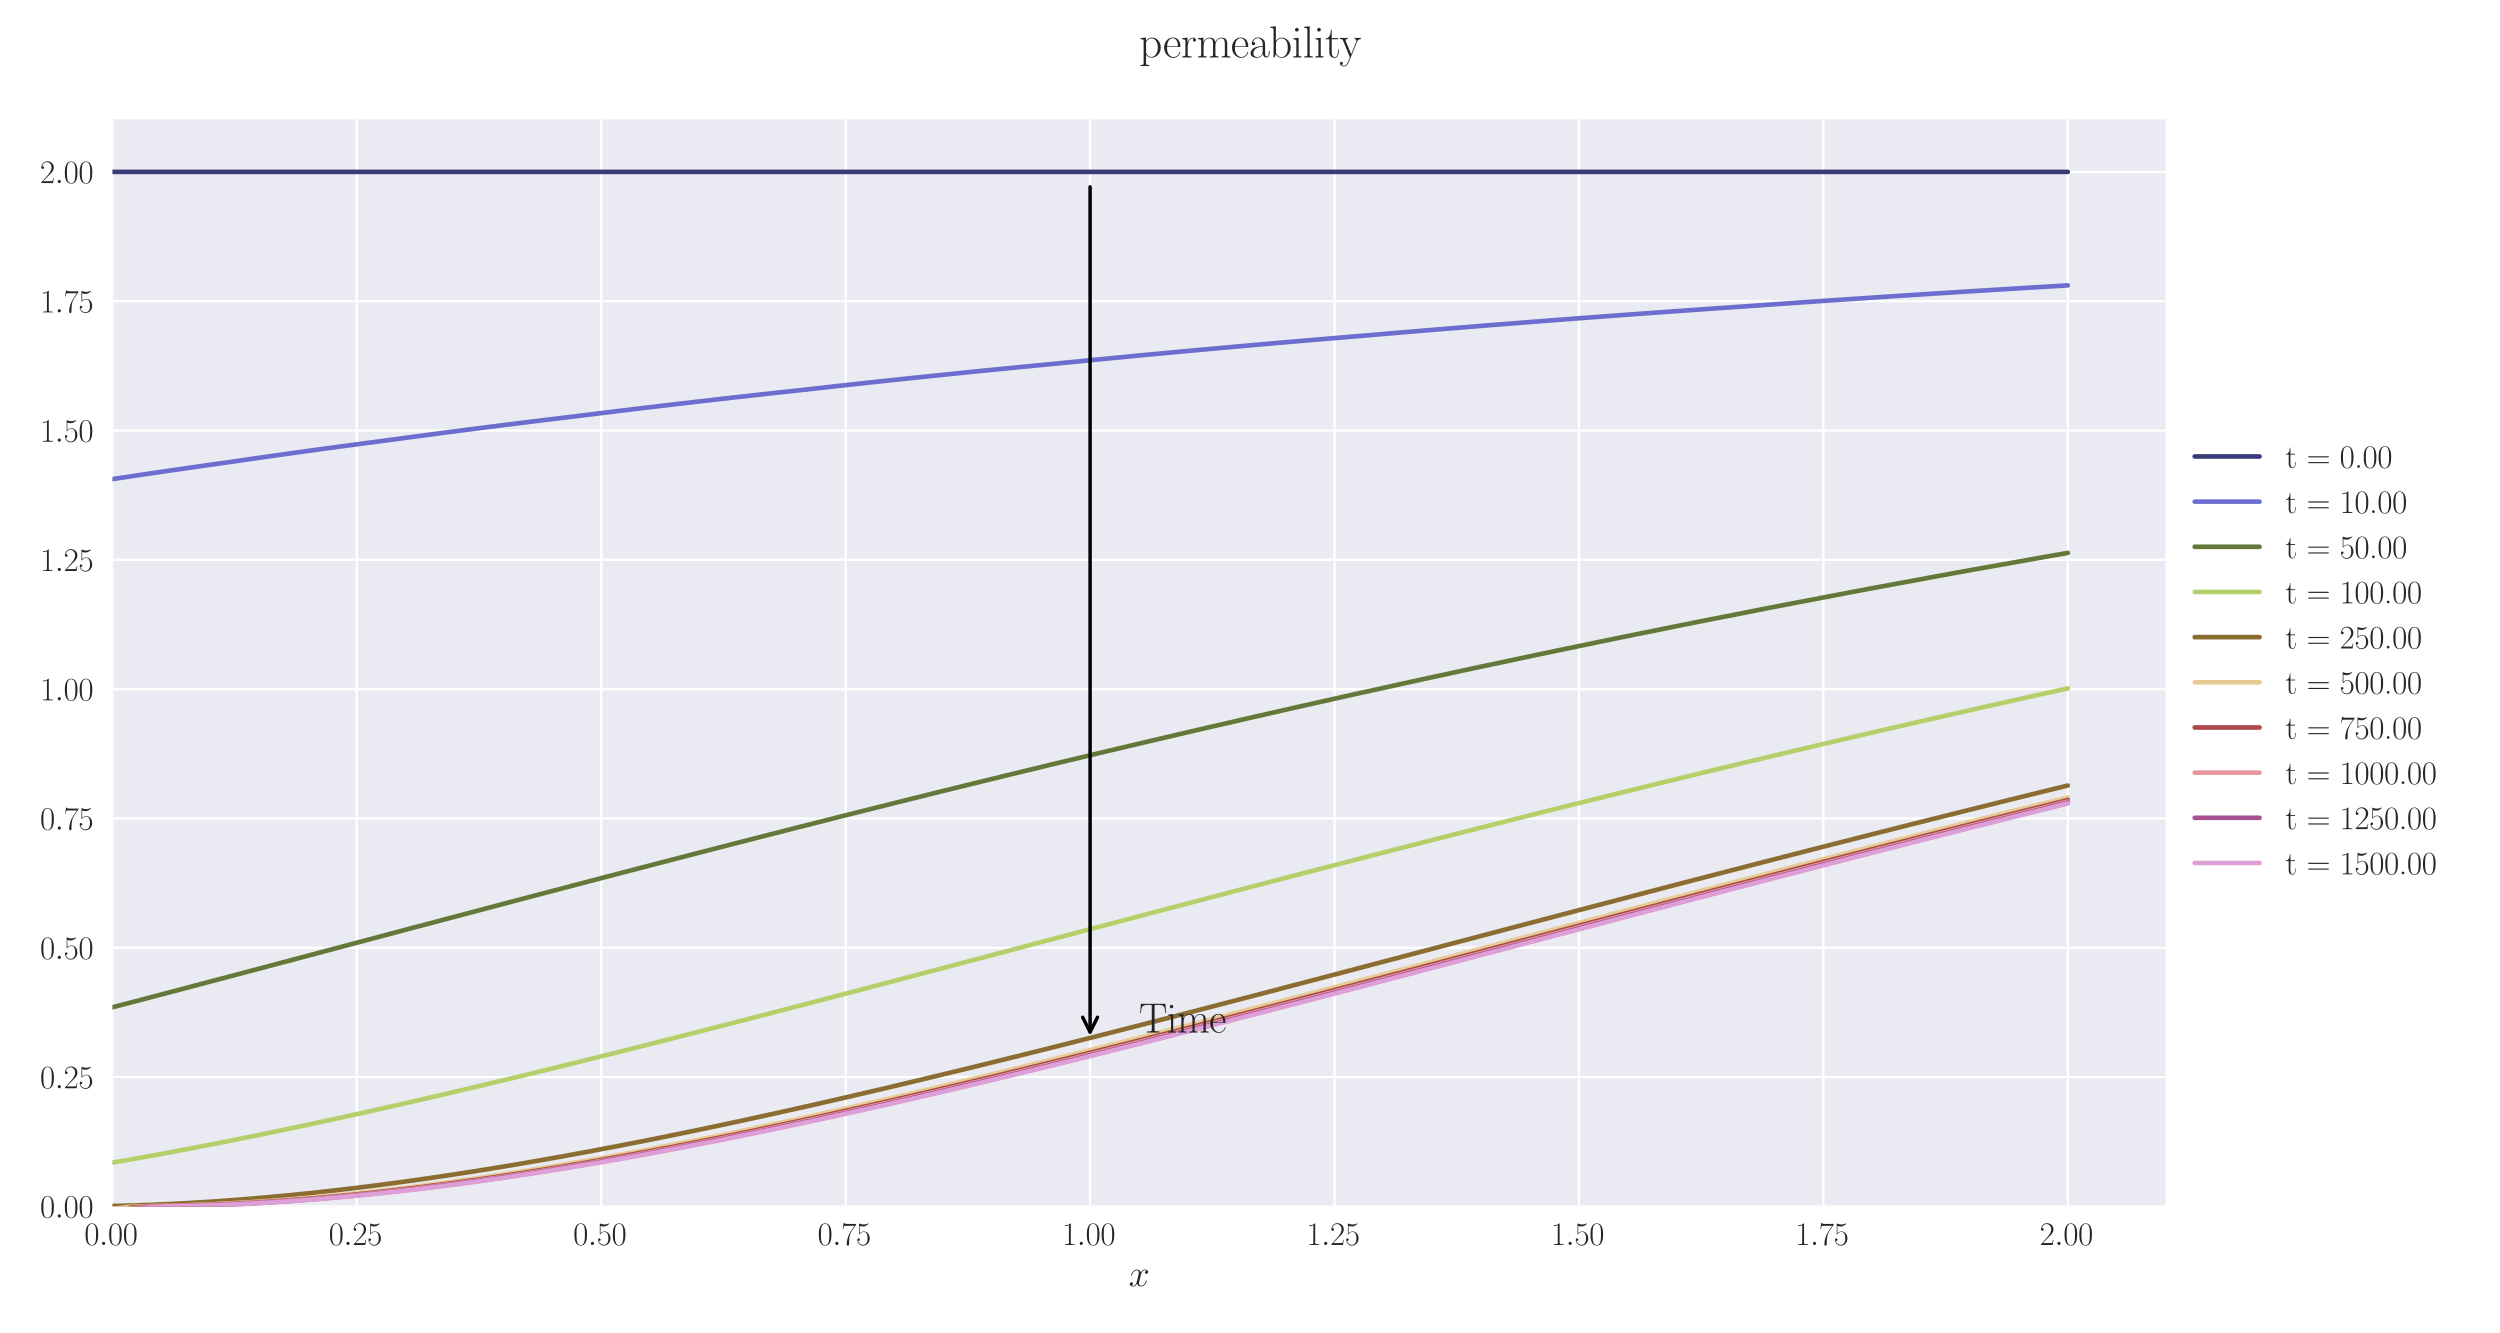 <?xml version="1.0" encoding="utf-8" standalone="no"?>
<!DOCTYPE svg PUBLIC "-//W3C//DTD SVG 1.1//EN"
  "http://www.w3.org/Graphics/SVG/1.1/DTD/svg11.dtd">
<svg xmlns:xlink="http://www.w3.org/1999/xlink" width="1080pt" height="576pt" viewBox="0 0 1080 576" xmlns="http://www.w3.org/2000/svg" version="1.1">
 <defs>
  <style type="text/css">*{stroke-linejoin: round; stroke-linecap: butt}</style>
 </defs>
 <g id="figure_1">
  <g id="patch_1">
   <path d="M 0 576 
L 1080 576 
L 1080 0 
L 0 0 
z
" style="fill: #ffffff"/>
  </g>
  <g id="axes_1">
   <g id="patch_2">
    <path d="M 48.559 521.153 
L 935.518 521.153 
L 935.518 51.564 
L 48.559 51.564 
z
" style="fill: #eaeaf2"/>
   </g>
   <g id="matplotlib.axis_1">
    <g id="xtick_1">
     <g id="line2d_1">
      <path d="M 48.559 521.153 
L 48.559 51.564 
" clip-path="url(#p46cd6cf43c)" style="fill: none; stroke: #ffffff; stroke-linecap: round"/>
     </g>
     <g id="line2d_2"/>
     <g id="text_1">
      <!-- $\mathdefault{0.00}$ -->
      <g style="fill: #262626" transform="translate(36.42 537.839) scale(0.14 -0.14)">
       <defs>
        <path id="CMR17-30" d="M 2688 2025 
C 2688 2416 2682 3080 2413 3591 
C 2176 4039 1798 4198 1466 4198 
C 1158 4198 768 4058 525 3597 
C 269 3118 243 2524 243 2025 
C 243 1661 250 1106 448 619 
C 723 -39 1216 -128 1466 -128 
C 1760 -128 2208 -7 2470 600 
C 2662 1042 2688 1559 2688 2025 
z
M 1466 -26 
C 1056 -26 813 325 723 812 
C 653 1188 653 1738 653 2096 
C 653 2588 653 2997 736 3387 
C 858 3929 1216 4096 1466 4096 
C 1728 4096 2067 3923 2189 3400 
C 2272 3036 2278 2607 2278 2096 
C 2278 1680 2278 1169 2202 792 
C 2067 95 1690 -26 1466 -26 
z
" transform="scale(0.016)"/>
        <path id="CMMI12-3a" d="M 1178 307 
C 1178 492 1024 619 870 619 
C 685 619 557 466 557 313 
C 557 128 710 0 864 0 
C 1050 0 1178 153 1178 307 
z
" transform="scale(0.016)"/>
       </defs>
       <use xlink:href="#CMR17-30" transform="scale(0.996)"/>
       <use xlink:href="#CMMI12-3a" transform="translate(45.69 0) scale(0.996)"/>
       <use xlink:href="#CMR17-30" transform="translate(72.788 0) scale(0.996)"/>
       <use xlink:href="#CMR17-30" transform="translate(118.478 0) scale(0.996)"/>
      </g>
     </g>
    </g>
    <g id="xtick_2">
     <g id="line2d_3">
      <path d="M 154.149 521.153 
L 154.149 51.564 
" clip-path="url(#p46cd6cf43c)" style="fill: none; stroke: #ffffff; stroke-linecap: round"/>
     </g>
     <g id="line2d_4"/>
     <g id="text_2">
      <!-- $\mathdefault{0.25}$ -->
      <g style="fill: #262626" transform="translate(142.01 537.839) scale(0.14 -0.14)">
       <defs>
        <path id="CMR17-32" d="M 2669 989 
L 2554 989 
C 2490 536 2438 459 2413 420 
C 2381 369 1920 369 1830 369 
L 602 369 
C 832 619 1280 1072 1824 1597 
C 2214 1967 2669 2402 2669 3035 
C 2669 3790 2067 4224 1395 4224 
C 691 4224 262 3604 262 3030 
C 262 2780 448 2748 525 2748 
C 589 2748 781 2787 781 3010 
C 781 3207 614 3264 525 3264 
C 486 3264 448 3258 422 3245 
C 544 3790 915 4058 1306 4058 
C 1862 4058 2227 3617 2227 3035 
C 2227 2479 1901 2000 1536 1584 
L 262 146 
L 262 0 
L 2515 0 
L 2669 989 
z
" transform="scale(0.016)"/>
        <path id="CMR17-35" d="M 730 3692 
C 794 3666 1056 3584 1325 3584 
C 1920 3584 2246 3911 2432 4100 
C 2432 4157 2432 4192 2394 4192 
C 2387 4192 2374 4192 2323 4163 
C 2099 4058 1837 3973 1517 3973 
C 1325 3973 1037 3999 723 4139 
C 653 4171 640 4171 634 4171 
C 602 4171 595 4164 595 4037 
L 595 2203 
C 595 2089 595 2057 659 2057 
C 691 2057 704 2070 736 2114 
C 941 2401 1222 2522 1542 2522 
C 1766 2522 2246 2382 2246 1289 
C 2246 1085 2246 715 2054 421 
C 1894 159 1645 25 1370 25 
C 947 25 518 320 403 814 
C 429 807 480 795 506 795 
C 589 795 749 840 749 1038 
C 749 1210 627 1280 506 1280 
C 358 1280 262 1190 262 1011 
C 262 454 704 -128 1382 -128 
C 2042 -128 2669 440 2669 1264 
C 2669 2030 2170 2624 1549 2624 
C 1222 2624 947 2503 730 2274 
L 730 3692 
z
" transform="scale(0.016)"/>
       </defs>
       <use xlink:href="#CMR17-30" transform="scale(0.996)"/>
       <use xlink:href="#CMMI12-3a" transform="translate(45.69 0) scale(0.996)"/>
       <use xlink:href="#CMR17-32" transform="translate(72.788 0) scale(0.996)"/>
       <use xlink:href="#CMR17-35" transform="translate(118.478 0) scale(0.996)"/>
      </g>
     </g>
    </g>
    <g id="xtick_3">
     <g id="line2d_5">
      <path d="M 259.74 521.153 
L 259.74 51.564 
" clip-path="url(#p46cd6cf43c)" style="fill: none; stroke: #ffffff; stroke-linecap: round"/>
     </g>
     <g id="line2d_6"/>
     <g id="text_3">
      <!-- $\mathdefault{0.50}$ -->
      <g style="fill: #262626" transform="translate(247.6 537.839) scale(0.14 -0.14)">
       <use xlink:href="#CMR17-30" transform="scale(0.996)"/>
       <use xlink:href="#CMMI12-3a" transform="translate(45.69 0) scale(0.996)"/>
       <use xlink:href="#CMR17-35" transform="translate(72.788 0) scale(0.996)"/>
       <use xlink:href="#CMR17-30" transform="translate(118.478 0) scale(0.996)"/>
      </g>
     </g>
    </g>
    <g id="xtick_4">
     <g id="line2d_7">
      <path d="M 365.33 521.153 
L 365.33 51.564 
" clip-path="url(#p46cd6cf43c)" style="fill: none; stroke: #ffffff; stroke-linecap: round"/>
     </g>
     <g id="line2d_8"/>
     <g id="text_4">
      <!-- $\mathdefault{0.75}$ -->
      <g style="fill: #262626" transform="translate(353.19 537.839) scale(0.14 -0.14)">
       <defs>
        <path id="CMR17-37" d="M 2886 3941 
L 2886 4081 
L 1382 4081 
C 634 4081 621 4165 595 4288 
L 480 4288 
L 294 3094 
L 410 3094 
C 429 3215 474 3540 550 3661 
C 589 3712 1062 3712 1171 3712 
L 2579 3712 
L 1869 2661 
C 1395 1954 1069 999 1069 165 
C 1069 89 1069 -128 1299 -128 
C 1530 -128 1530 89 1530 171 
L 1530 465 
C 1530 1508 1709 2196 2003 2636 
L 2886 3941 
z
" transform="scale(0.016)"/>
       </defs>
       <use xlink:href="#CMR17-30" transform="scale(0.996)"/>
       <use xlink:href="#CMMI12-3a" transform="translate(45.69 0) scale(0.996)"/>
       <use xlink:href="#CMR17-37" transform="translate(72.788 0) scale(0.996)"/>
       <use xlink:href="#CMR17-35" transform="translate(118.478 0) scale(0.996)"/>
      </g>
     </g>
    </g>
    <g id="xtick_5">
     <g id="line2d_9">
      <path d="M 470.92 521.153 
L 470.92 51.564 
" clip-path="url(#p46cd6cf43c)" style="fill: none; stroke: #ffffff; stroke-linecap: round"/>
     </g>
     <g id="line2d_10"/>
     <g id="text_5">
      <!-- $\mathdefault{1.00}$ -->
      <g style="fill: #262626" transform="translate(458.781 537.839) scale(0.14 -0.14)">
       <defs>
        <path id="CMR17-31" d="M 1702 4058 
C 1702 4192 1696 4192 1606 4192 
C 1357 3916 979 3827 621 3827 
C 602 3827 570 3827 563 3808 
C 557 3795 557 3782 557 3648 
C 755 3648 1088 3686 1344 3839 
L 1344 461 
C 1344 236 1331 160 781 160 
L 589 160 
L 589 0 
C 896 0 1216 0 1523 0 
C 1830 0 2150 0 2458 0 
L 2458 160 
L 2266 160 
C 1715 160 1702 230 1702 458 
L 1702 4058 
z
" transform="scale(0.016)"/>
       </defs>
       <use xlink:href="#CMR17-31" transform="scale(0.996)"/>
       <use xlink:href="#CMMI12-3a" transform="translate(45.69 0) scale(0.996)"/>
       <use xlink:href="#CMR17-30" transform="translate(72.788 0) scale(0.996)"/>
       <use xlink:href="#CMR17-30" transform="translate(118.478 0) scale(0.996)"/>
      </g>
     </g>
    </g>
    <g id="xtick_6">
     <g id="line2d_11">
      <path d="M 576.511 521.153 
L 576.511 51.564 
" clip-path="url(#p46cd6cf43c)" style="fill: none; stroke: #ffffff; stroke-linecap: round"/>
     </g>
     <g id="line2d_12"/>
     <g id="text_6">
      <!-- $\mathdefault{1.25}$ -->
      <g style="fill: #262626" transform="translate(564.371 537.839) scale(0.14 -0.14)">
       <use xlink:href="#CMR17-31" transform="scale(0.996)"/>
       <use xlink:href="#CMMI12-3a" transform="translate(45.69 0) scale(0.996)"/>
       <use xlink:href="#CMR17-32" transform="translate(72.788 0) scale(0.996)"/>
       <use xlink:href="#CMR17-35" transform="translate(118.478 0) scale(0.996)"/>
      </g>
     </g>
    </g>
    <g id="xtick_7">
     <g id="line2d_13">
      <path d="M 682.101 521.153 
L 682.101 51.564 
" clip-path="url(#p46cd6cf43c)" style="fill: none; stroke: #ffffff; stroke-linecap: round"/>
     </g>
     <g id="line2d_14"/>
     <g id="text_7">
      <!-- $\mathdefault{1.50}$ -->
      <g style="fill: #262626" transform="translate(669.961 537.839) scale(0.14 -0.14)">
       <use xlink:href="#CMR17-31" transform="scale(0.996)"/>
       <use xlink:href="#CMMI12-3a" transform="translate(45.69 0) scale(0.996)"/>
       <use xlink:href="#CMR17-35" transform="translate(72.788 0) scale(0.996)"/>
       <use xlink:href="#CMR17-30" transform="translate(118.478 0) scale(0.996)"/>
      </g>
     </g>
    </g>
    <g id="xtick_8">
     <g id="line2d_15">
      <path d="M 787.691 521.153 
L 787.691 51.564 
" clip-path="url(#p46cd6cf43c)" style="fill: none; stroke: #ffffff; stroke-linecap: round"/>
     </g>
     <g id="line2d_16"/>
     <g id="text_8">
      <!-- $\mathdefault{1.75}$ -->
      <g style="fill: #262626" transform="translate(775.552 537.839) scale(0.14 -0.14)">
       <use xlink:href="#CMR17-31" transform="scale(0.996)"/>
       <use xlink:href="#CMMI12-3a" transform="translate(45.69 0) scale(0.996)"/>
       <use xlink:href="#CMR17-37" transform="translate(72.788 0) scale(0.996)"/>
       <use xlink:href="#CMR17-35" transform="translate(118.478 0) scale(0.996)"/>
      </g>
     </g>
    </g>
    <g id="xtick_9">
     <g id="line2d_17">
      <path d="M 893.282 521.153 
L 893.282 51.564 
" clip-path="url(#p46cd6cf43c)" style="fill: none; stroke: #ffffff; stroke-linecap: round"/>
     </g>
     <g id="line2d_18"/>
     <g id="text_9">
      <!-- $\mathdefault{2.00}$ -->
      <g style="fill: #262626" transform="translate(881.142 537.839) scale(0.14 -0.14)">
       <use xlink:href="#CMR17-32" transform="scale(0.996)"/>
       <use xlink:href="#CMMI12-3a" transform="translate(45.69 0) scale(0.996)"/>
       <use xlink:href="#CMR17-30" transform="translate(72.788 0) scale(0.996)"/>
       <use xlink:href="#CMR17-30" transform="translate(118.478 0) scale(0.996)"/>
      </g>
     </g>
    </g>
    <g id="text_10">
     <!-- $x$ -->
     <g style="fill: #262626" transform="translate(487.604 555.621) scale(0.16 -0.16)">
      <defs>
       <path id="CMMI12-78" d="M 3034 2606 
C 2829 2567 2752 2414 2752 2293 
C 2752 2139 2874 2088 2963 2088 
C 3155 2088 3290 2254 3290 2427 
C 3290 2695 2982 2816 2714 2816 
C 2323 2816 2106 2433 2048 2312 
C 1901 2816 1504 2816 1389 2816 
C 736 2816 390 1980 390 1839 
C 390 1814 416 1782 461 1782 
C 512 1782 525 1820 538 1846 
C 755 2555 1184 2689 1370 2689 
C 1658 2689 1715 2420 1715 2267 
C 1715 2127 1677 1980 1600 1673 
L 1382 798 
C 1286 415 1101 64 762 64 
C 730 64 570 64 435 147 
C 666 192 717 383 717 460 
C 717 588 621 664 499 664 
C 346 664 179 530 179 326 
C 179 57 480 -64 755 -64 
C 1062 -64 1280 179 1414 441 
C 1517 64 1837 -64 2074 -64 
C 2726 -64 3072 773 3072 913 
C 3072 945 3046 971 3008 971 
C 2950 971 2944 939 2925 888 
C 2752 326 2381 64 2093 64 
C 1869 64 1747 230 1747 492 
C 1747 632 1773 734 1875 1156 
L 2099 2024 
C 2195 2408 2413 2689 2707 2689 
C 2720 2689 2899 2689 3034 2606 
z
" transform="scale(0.016)"/>
      </defs>
      <use xlink:href="#CMMI12-78" transform="scale(0.996)"/>
     </g>
    </g>
   </g>
   <g id="matplotlib.axis_2">
    <g id="ytick_1">
     <g id="line2d_19">
      <path d="M 48.559 521.153 
L 935.518 521.153 
" clip-path="url(#p46cd6cf43c)" style="fill: none; stroke: #ffffff; stroke-linecap: round"/>
     </g>
     <g id="line2d_20"/>
     <g id="text_11">
      <!-- $\mathdefault{0.00}$ -->
      <g style="fill: #262626" transform="translate(17.28 525.996) scale(0.14 -0.14)">
       <use xlink:href="#CMR17-30" transform="scale(0.996)"/>
       <use xlink:href="#CMMI12-3a" transform="translate(45.69 0) scale(0.996)"/>
       <use xlink:href="#CMR17-30" transform="translate(72.788 0) scale(0.996)"/>
       <use xlink:href="#CMR17-30" transform="translate(118.478 0) scale(0.996)"/>
      </g>
     </g>
    </g>
    <g id="ytick_2">
     <g id="line2d_21">
      <path d="M 48.559 465.291 
L 935.518 465.291 
" clip-path="url(#p46cd6cf43c)" style="fill: none; stroke: #ffffff; stroke-linecap: round"/>
     </g>
     <g id="line2d_22"/>
     <g id="text_12">
      <!-- $\mathdefault{0.25}$ -->
      <g style="fill: #262626" transform="translate(17.28 470.134) scale(0.14 -0.14)">
       <use xlink:href="#CMR17-30" transform="scale(0.996)"/>
       <use xlink:href="#CMMI12-3a" transform="translate(45.69 0) scale(0.996)"/>
       <use xlink:href="#CMR17-32" transform="translate(72.788 0) scale(0.996)"/>
       <use xlink:href="#CMR17-35" transform="translate(118.478 0) scale(0.996)"/>
      </g>
     </g>
    </g>
    <g id="ytick_3">
     <g id="line2d_23">
      <path d="M 48.559 409.429 
L 935.518 409.429 
" clip-path="url(#p46cd6cf43c)" style="fill: none; stroke: #ffffff; stroke-linecap: round"/>
     </g>
     <g id="line2d_24"/>
     <g id="text_13">
      <!-- $\mathdefault{0.50}$ -->
      <g style="fill: #262626" transform="translate(17.28 414.272) scale(0.14 -0.14)">
       <use xlink:href="#CMR17-30" transform="scale(0.996)"/>
       <use xlink:href="#CMMI12-3a" transform="translate(45.69 0) scale(0.996)"/>
       <use xlink:href="#CMR17-35" transform="translate(72.788 0) scale(0.996)"/>
       <use xlink:href="#CMR17-30" transform="translate(118.478 0) scale(0.996)"/>
      </g>
     </g>
    </g>
    <g id="ytick_4">
     <g id="line2d_25">
      <path d="M 48.559 353.567 
L 935.518 353.567 
" clip-path="url(#p46cd6cf43c)" style="fill: none; stroke: #ffffff; stroke-linecap: round"/>
     </g>
     <g id="line2d_26"/>
     <g id="text_14">
      <!-- $\mathdefault{0.75}$ -->
      <g style="fill: #262626" transform="translate(17.28 358.409) scale(0.14 -0.14)">
       <use xlink:href="#CMR17-30" transform="scale(0.996)"/>
       <use xlink:href="#CMMI12-3a" transform="translate(45.69 0) scale(0.996)"/>
       <use xlink:href="#CMR17-37" transform="translate(72.788 0) scale(0.996)"/>
       <use xlink:href="#CMR17-35" transform="translate(118.478 0) scale(0.996)"/>
      </g>
     </g>
    </g>
    <g id="ytick_5">
     <g id="line2d_27">
      <path d="M 48.559 297.704 
L 935.518 297.704 
" clip-path="url(#p46cd6cf43c)" style="fill: none; stroke: #ffffff; stroke-linecap: round"/>
     </g>
     <g id="line2d_28"/>
     <g id="text_15">
      <!-- $\mathdefault{1.00}$ -->
      <g style="fill: #262626" transform="translate(17.28 302.547) scale(0.14 -0.14)">
       <use xlink:href="#CMR17-31" transform="scale(0.996)"/>
       <use xlink:href="#CMMI12-3a" transform="translate(45.69 0) scale(0.996)"/>
       <use xlink:href="#CMR17-30" transform="translate(72.788 0) scale(0.996)"/>
       <use xlink:href="#CMR17-30" transform="translate(118.478 0) scale(0.996)"/>
      </g>
     </g>
    </g>
    <g id="ytick_6">
     <g id="line2d_29">
      <path d="M 48.559 241.842 
L 935.518 241.842 
" clip-path="url(#p46cd6cf43c)" style="fill: none; stroke: #ffffff; stroke-linecap: round"/>
     </g>
     <g id="line2d_30"/>
     <g id="text_16">
      <!-- $\mathdefault{1.25}$ -->
      <g style="fill: #262626" transform="translate(17.28 246.685) scale(0.14 -0.14)">
       <use xlink:href="#CMR17-31" transform="scale(0.996)"/>
       <use xlink:href="#CMMI12-3a" transform="translate(45.69 0) scale(0.996)"/>
       <use xlink:href="#CMR17-32" transform="translate(72.788 0) scale(0.996)"/>
       <use xlink:href="#CMR17-35" transform="translate(118.478 0) scale(0.996)"/>
      </g>
     </g>
    </g>
    <g id="ytick_7">
     <g id="line2d_31">
      <path d="M 48.559 185.98 
L 935.518 185.98 
" clip-path="url(#p46cd6cf43c)" style="fill: none; stroke: #ffffff; stroke-linecap: round"/>
     </g>
     <g id="line2d_32"/>
     <g id="text_17">
      <!-- $\mathdefault{1.50}$ -->
      <g style="fill: #262626" transform="translate(17.28 190.823) scale(0.14 -0.14)">
       <use xlink:href="#CMR17-31" transform="scale(0.996)"/>
       <use xlink:href="#CMMI12-3a" transform="translate(45.69 0) scale(0.996)"/>
       <use xlink:href="#CMR17-35" transform="translate(72.788 0) scale(0.996)"/>
       <use xlink:href="#CMR17-30" transform="translate(118.478 0) scale(0.996)"/>
      </g>
     </g>
    </g>
    <g id="ytick_8">
     <g id="line2d_33">
      <path d="M 48.559 130.118 
L 935.518 130.118 
" clip-path="url(#p46cd6cf43c)" style="fill: none; stroke: #ffffff; stroke-linecap: round"/>
     </g>
     <g id="line2d_34"/>
     <g id="text_18">
      <!-- $\mathdefault{1.75}$ -->
      <g style="fill: #262626" transform="translate(17.28 134.961) scale(0.14 -0.14)">
       <use xlink:href="#CMR17-31" transform="scale(0.996)"/>
       <use xlink:href="#CMMI12-3a" transform="translate(45.69 0) scale(0.996)"/>
       <use xlink:href="#CMR17-37" transform="translate(72.788 0) scale(0.996)"/>
       <use xlink:href="#CMR17-35" transform="translate(118.478 0) scale(0.996)"/>
      </g>
     </g>
    </g>
    <g id="ytick_9">
     <g id="line2d_35">
      <path d="M 48.559 74.256 
L 935.518 74.256 
" clip-path="url(#p46cd6cf43c)" style="fill: none; stroke: #ffffff; stroke-linecap: round"/>
     </g>
     <g id="line2d_36"/>
     <g id="text_19">
      <!-- $\mathdefault{2.00}$ -->
      <g style="fill: #262626" transform="translate(17.28 79.099) scale(0.14 -0.14)">
       <use xlink:href="#CMR17-32" transform="scale(0.996)"/>
       <use xlink:href="#CMMI12-3a" transform="translate(45.69 0) scale(0.996)"/>
       <use xlink:href="#CMR17-30" transform="translate(72.788 0) scale(0.996)"/>
       <use xlink:href="#CMR17-30" transform="translate(118.478 0) scale(0.996)"/>
      </g>
     </g>
    </g>
   </g>
   <g id="line2d_37">
    <path d="M 48.559 74.256 
L 57.006 74.256 
L 65.454 74.256 
L 73.901 74.256 
L 82.348 74.256 
L 90.795 74.256 
L 99.242 74.256 
L 107.69 74.256 
L 116.137 74.256 
L 124.584 74.256 
L 133.031 74.256 
L 141.479 74.256 
L 149.926 74.256 
L 158.373 74.256 
L 166.82 74.256 
L 175.267 74.256 
L 183.715 74.256 
L 192.162 74.256 
L 200.609 74.256 
L 209.056 74.256 
L 217.504 74.256 
L 225.951 74.256 
L 234.398 74.256 
L 242.845 74.256 
L 251.292 74.256 
L 259.74 74.256 
L 268.187 74.256 
L 276.634 74.256 
L 285.081 74.256 
L 293.529 74.256 
L 301.976 74.256 
L 310.423 74.256 
L 318.87 74.256 
L 327.317 74.256 
L 335.765 74.256 
L 344.212 74.256 
L 352.659 74.256 
L 361.106 74.256 
L 369.554 74.256 
L 378.001 74.256 
L 386.448 74.256 
L 394.895 74.256 
L 403.343 74.256 
L 411.79 74.256 
L 420.237 74.256 
L 428.684 74.256 
L 437.131 74.256 
L 445.579 74.256 
L 454.026 74.256 
L 462.473 74.256 
L 470.92 74.256 
L 479.368 74.256 
L 487.815 74.256 
L 496.262 74.256 
L 504.709 74.256 
L 513.156 74.256 
L 521.604 74.256 
L 530.051 74.256 
L 538.498 74.256 
L 546.945 74.256 
L 555.393 74.256 
L 563.84 74.256 
L 572.287 74.256 
L 580.734 74.256 
L 589.181 74.256 
L 597.629 74.256 
L 606.076 74.256 
L 614.523 74.256 
L 622.97 74.256 
L 631.418 74.256 
L 639.865 74.256 
L 648.312 74.256 
L 656.759 74.256 
L 665.206 74.256 
L 673.654 74.256 
L 682.101 74.256 
L 690.548 74.256 
L 698.995 74.256 
L 707.443 74.256 
L 715.89 74.256 
L 724.337 74.256 
L 732.784 74.256 
L 741.232 74.256 
L 749.679 74.256 
L 758.126 74.256 
L 766.573 74.256 
L 775.02 74.256 
L 783.468 74.256 
L 791.915 74.256 
L 800.362 74.256 
L 808.809 74.256 
L 817.257 74.256 
L 825.704 74.256 
L 834.151 74.256 
L 842.598 74.256 
L 851.045 74.256 
L 859.493 74.256 
L 867.94 74.256 
L 876.387 74.256 
L 884.834 74.256 
L 893.282 74.256 
" clip-path="url(#p46cd6cf43c)" style="fill: none; stroke: #393b79; stroke-width: 2; stroke-linecap: round"/>
   </g>
   <g id="line2d_38">
    <path d="M 48.559 206.979 
L 57.006 205.705 
L 65.454 204.449 
L 73.901 203.212 
L 82.348 201.992 
L 90.795 200.789 
L 99.242 199.592 
L 107.69 198.368 
L 116.137 197.161 
L 124.584 195.972 
L 133.031 194.799 
L 141.479 193.642 
L 149.926 192.502 
L 158.373 191.377 
L 166.82 190.268 
L 175.267 189.14 
L 183.715 188.01 
L 192.162 186.895 
L 200.609 185.796 
L 209.056 184.711 
L 217.504 183.641 
L 225.951 182.586 
L 234.398 181.545 
L 242.845 180.518 
L 251.292 179.504 
L 259.74 178.46 
L 268.187 177.426 
L 276.634 176.406 
L 285.081 175.399 
L 293.529 174.405 
L 301.976 173.425 
L 310.423 172.458 
L 318.87 171.503 
L 327.317 170.561 
L 335.765 169.631 
L 344.212 168.713 
L 352.659 167.776 
L 361.106 166.838 
L 369.554 165.912 
L 378.001 164.998 
L 386.448 164.096 
L 394.895 163.206 
L 403.343 162.327 
L 411.79 161.459 
L 420.237 160.603 
L 428.684 159.757 
L 437.131 158.922 
L 445.579 158.098 
L 454.026 157.284 
L 462.473 156.458 
L 470.92 155.625 
L 479.368 154.802 
L 487.815 153.99 
L 496.262 153.188 
L 504.709 152.396 
L 513.156 151.614 
L 521.604 150.842 
L 530.051 150.08 
L 538.498 149.327 
L 546.945 148.583 
L 555.393 147.848 
L 563.84 147.123 
L 572.287 146.407 
L 580.734 145.699 
L 589.181 145 
L 597.629 144.282 
L 606.076 143.566 
L 614.523 142.858 
L 622.97 142.159 
L 631.418 141.468 
L 639.865 140.786 
L 648.312 140.112 
L 656.759 139.447 
L 665.206 138.789 
L 673.654 138.14 
L 682.101 137.498 
L 690.548 136.864 
L 698.995 136.238 
L 707.443 135.619 
L 715.89 135.008 
L 724.337 134.404 
L 732.784 133.807 
L 741.232 133.218 
L 749.679 132.635 
L 758.126 132.054 
L 766.573 131.456 
L 775.02 130.865 
L 783.468 130.281 
L 791.915 129.704 
L 800.362 129.134 
L 808.809 128.57 
L 817.257 128.013 
L 825.704 127.463 
L 834.151 126.919 
L 842.598 126.382 
L 851.045 125.851 
L 859.493 125.326 
L 867.94 124.808 
L 876.387 124.295 
L 884.834 123.789 
L 893.282 123.288 
" clip-path="url(#p46cd6cf43c)" style="fill: none; stroke: #6b6ecf; stroke-width: 2; stroke-linecap: round"/>
   </g>
   <g id="line2d_39">
    <path d="M 48.559 435.158 
L 57.006 432.945 
L 65.454 430.728 
L 73.901 428.507 
L 82.348 426.28 
L 90.795 424.049 
L 99.242 421.818 
L 107.69 419.578 
L 116.137 417.339 
L 124.584 415.101 
L 133.031 412.858 
L 141.479 410.612 
L 149.926 408.368 
L 158.373 406.124 
L 166.82 403.881 
L 175.267 401.639 
L 183.715 399.399 
L 192.162 397.16 
L 200.609 394.922 
L 209.056 392.688 
L 217.504 390.456 
L 225.951 388.23 
L 234.398 386.008 
L 242.845 383.791 
L 251.292 381.569 
L 259.74 379.354 
L 268.187 377.147 
L 276.634 374.952 
L 285.081 372.752 
L 293.529 370.556 
L 301.976 368.375 
L 310.423 366.201 
L 318.87 364.021 
L 327.317 361.859 
L 335.765 359.703 
L 344.212 357.545 
L 352.659 355.412 
L 361.106 353.266 
L 369.554 351.14 
L 378.001 349.02 
L 386.448 346.904 
L 394.895 344.807 
L 403.343 342.702 
L 411.79 340.627 
L 420.237 338.537 
L 428.684 336.48 
L 437.131 334.408 
L 445.579 332.367 
L 454.026 330.316 
L 462.473 328.289 
L 470.92 326.265 
L 479.368 324.25 
L 487.815 322.258 
L 496.262 320.252 
L 504.709 318.285 
L 513.156 316.299 
L 521.604 314.339 
L 530.051 312.396 
L 538.498 310.441 
L 546.945 308.522 
L 555.393 306.597 
L 563.84 304.68 
L 572.287 302.8 
L 580.734 300.897 
L 589.181 299.016 
L 597.629 297.17 
L 606.076 295.298 
L 614.523 293.449 
L 622.97 291.633 
L 631.418 289.8 
L 639.865 287.98 
L 648.312 286.191 
L 656.759 284.408 
L 665.206 282.613 
L 673.654 280.849 
L 682.101 279.116 
L 690.548 277.353 
L 698.995 275.611 
L 707.443 273.899 
L 715.89 272.209 
L 724.337 270.485 
L 732.784 268.791 
L 741.232 267.125 
L 749.679 265.481 
L 758.126 263.802 
L 766.573 262.151 
L 775.02 260.526 
L 783.468 258.928 
L 791.915 257.305 
L 800.362 255.693 
L 808.809 254.106 
L 817.257 252.545 
L 825.704 250.999 
L 834.151 249.422 
L 842.598 247.869 
L 851.045 246.341 
L 859.493 244.836 
L 867.94 243.346 
L 876.387 241.824 
L 884.834 240.325 
L 893.282 238.85 
" clip-path="url(#p46cd6cf43c)" style="fill: none; stroke: #637939; stroke-width: 2; stroke-linecap: round"/>
   </g>
   <g id="line2d_40">
    <path d="M 48.559 502.255 
L 57.006 500.781 
L 65.454 499.266 
L 73.901 497.714 
L 82.348 496.124 
L 90.795 494.498 
L 99.242 492.838 
L 107.69 491.144 
L 116.137 489.419 
L 124.584 487.663 
L 133.031 485.878 
L 141.479 484.065 
L 149.926 482.225 
L 158.373 480.359 
L 166.82 478.469 
L 175.267 476.555 
L 183.715 474.618 
L 192.162 472.659 
L 200.609 470.68 
L 209.056 468.683 
L 217.504 466.666 
L 225.951 464.632 
L 234.398 462.58 
L 242.845 460.512 
L 251.292 458.431 
L 259.74 456.334 
L 268.187 454.226 
L 276.634 452.103 
L 285.081 449.969 
L 293.529 447.824 
L 301.976 445.669 
L 310.423 443.504 
L 318.87 441.332 
L 327.317 439.153 
L 335.765 436.961 
L 344.212 434.765 
L 352.659 432.567 
L 361.106 430.356 
L 369.554 428.146 
L 378.001 425.926 
L 386.448 423.709 
L 394.895 421.482 
L 403.343 419.254 
L 411.79 417.028 
L 420.237 414.798 
L 428.684 412.563 
L 437.131 410.329 
L 445.579 408.096 
L 454.026 405.863 
L 462.473 403.632 
L 470.92 401.4 
L 479.368 399.17 
L 487.815 396.941 
L 496.262 394.714 
L 504.709 392.489 
L 513.156 390.268 
L 521.604 388.051 
L 530.051 385.84 
L 538.498 383.635 
L 546.945 381.424 
L 555.393 379.219 
L 563.84 377.022 
L 572.287 374.836 
L 580.734 372.649 
L 589.181 370.463 
L 597.629 368.291 
L 606.076 366.129 
L 614.523 363.958 
L 622.97 361.806 
L 631.418 359.661 
L 639.865 357.512 
L 648.312 355.389 
L 656.759 353.253 
L 665.206 351.137 
L 673.654 349.027 
L 682.101 346.92 
L 690.548 344.833 
L 698.995 342.739 
L 707.443 340.672 
L 715.89 338.592 
L 724.337 336.543 
L 732.784 334.481 
L 741.232 332.448 
L 749.679 330.409 
L 758.126 328.389 
L 766.573 326.376 
L 775.02 324.367 
L 783.468 322.387 
L 791.915 320.387 
L 800.362 318.427 
L 808.809 316.452 
L 817.257 314.498 
L 825.704 312.568 
L 834.151 310.618 
L 842.598 308.705 
L 851.045 306.791 
L 859.493 304.88 
L 867.94 303.005 
L 876.387 301.114 
L 884.834 299.238 
L 893.282 297.396 
" clip-path="url(#p46cd6cf43c)" style="fill: none; stroke: #b5cf6b; stroke-width: 2; stroke-linecap: round"/>
   </g>
   <g id="line2d_41">
    <path d="M 48.559 520.979 
L 57.006 520.767 
L 65.454 520.475 
L 73.901 520.105 
L 82.348 519.659 
L 90.795 519.14 
L 99.242 518.55 
L 107.69 517.891 
L 116.137 517.165 
L 124.584 516.375 
L 133.031 515.521 
L 141.479 514.608 
L 149.926 513.635 
L 158.373 512.606 
L 166.82 511.522 
L 175.267 510.384 
L 183.715 509.195 
L 192.162 507.956 
L 200.609 506.669 
L 209.056 505.336 
L 217.504 503.958 
L 225.951 502.537 
L 234.398 501.075 
L 242.845 499.571 
L 251.292 498.03 
L 259.74 496.451 
L 268.187 494.836 
L 276.634 493.186 
L 285.081 491.503 
L 293.529 489.788 
L 301.976 488.043 
L 310.423 486.268 
L 318.87 484.465 
L 327.317 482.634 
L 335.765 480.778 
L 344.212 478.897 
L 352.659 476.992 
L 361.106 475.065 
L 369.554 473.115 
L 378.001 471.146 
L 386.448 469.156 
L 394.895 467.147 
L 403.343 465.121 
L 411.79 463.079 
L 420.237 461.02 
L 428.684 458.945 
L 437.131 456.858 
L 445.579 454.755 
L 454.026 452.64 
L 462.473 450.515 
L 470.92 448.378 
L 479.368 446.231 
L 487.815 444.073 
L 496.262 441.906 
L 504.709 439.73 
L 513.156 437.548 
L 521.604 435.362 
L 530.051 433.163 
L 538.498 430.963 
L 546.945 428.755 
L 555.393 426.547 
L 563.84 424.329 
L 572.287 422.113 
L 580.734 419.89 
L 589.181 417.665 
L 597.629 415.441 
L 606.076 413.217 
L 614.523 410.988 
L 622.97 408.757 
L 631.418 406.528 
L 639.865 404.299 
L 648.312 402.072 
L 656.759 399.846 
L 665.206 397.621 
L 673.654 395.399 
L 682.101 393.18 
L 690.548 390.965 
L 698.995 388.754 
L 707.443 386.544 
L 715.89 384.333 
L 724.337 382.127 
L 732.784 379.929 
L 741.232 377.741 
L 749.679 375.553 
L 758.126 373.363 
L 766.573 371.186 
L 775.02 369.024 
L 783.468 366.849 
L 791.915 364.688 
L 800.362 362.547 
L 808.809 360.389 
L 817.257 358.252 
L 825.704 356.124 
L 834.151 353.992 
L 842.598 351.888 
L 851.045 349.766 
L 859.493 347.672 
L 867.94 345.573 
L 876.387 343.491 
L 884.834 341.413 
L 893.282 339.347 
" clip-path="url(#p46cd6cf43c)" style="fill: none; stroke: #8c6d31; stroke-width: 2; stroke-linecap: round"/>
   </g>
   <g id="line2d_42">
    <path d="M 48.559 522.195 
L 57.006 521.274 
L 65.454 521.048 
L 73.901 520.873 
L 82.348 520.617 
L 90.795 520.281 
L 99.242 519.869 
L 107.69 519.383 
L 116.137 518.825 
L 124.584 518.197 
L 133.031 517.502 
L 141.479 516.74 
L 149.926 515.916 
L 158.373 515.029 
L 166.82 514.083 
L 175.267 513.08 
L 183.715 512.021 
L 192.162 510.907 
L 200.609 509.742 
L 209.056 508.526 
L 217.504 507.261 
L 225.951 505.949 
L 234.398 504.591 
L 242.845 503.19 
L 251.292 501.746 
L 259.74 500.262 
L 268.187 498.738 
L 276.634 497.176 
L 285.081 495.577 
L 293.529 493.944 
L 301.976 492.276 
L 310.423 490.576 
L 318.87 488.845 
L 327.317 487.084 
L 335.765 485.294 
L 344.212 483.476 
L 352.659 481.632 
L 361.106 479.763 
L 369.554 477.869 
L 378.001 475.952 
L 386.448 474.013 
L 394.895 472.052 
L 403.343 470.073 
L 411.79 468.074 
L 420.237 466.057 
L 428.684 464.021 
L 437.131 461.969 
L 445.579 459.903 
L 454.026 457.822 
L 462.473 455.726 
L 470.92 453.617 
L 479.368 451.498 
L 487.815 449.367 
L 496.262 447.225 
L 504.709 445.073 
L 513.156 442.91 
L 521.604 440.738 
L 530.051 438.559 
L 538.498 436.374 
L 546.945 434.183 
L 555.393 431.983 
L 563.84 429.783 
L 572.287 427.57 
L 580.734 425.36 
L 589.181 423.142 
L 597.629 420.922 
L 606.076 418.703 
L 614.523 416.477 
L 622.97 414.249 
L 631.418 412.021 
L 639.865 409.795 
L 648.312 407.568 
L 656.759 405.342 
L 665.206 403.117 
L 673.654 400.891 
L 682.101 398.666 
L 690.548 396.443 
L 698.995 394.22 
L 707.443 392.001 
L 715.89 389.784 
L 724.337 387.571 
L 732.784 385.363 
L 741.232 383.162 
L 749.679 380.968 
L 758.126 378.766 
L 766.573 376.572 
L 775.02 374.389 
L 783.468 372.218 
L 791.915 370.034 
L 800.362 367.865 
L 808.809 365.712 
L 817.257 363.548 
L 825.704 361.398 
L 834.151 359.267 
L 842.598 357.12 
L 851.045 354.998 
L 859.493 352.876 
L 867.94 350.761 
L 876.387 348.664 
L 884.834 346.558 
L 893.282 344.484 
" clip-path="url(#p46cd6cf43c)" style="fill: none; stroke: #e7cb94; stroke-width: 2; stroke-linecap: round"/>
   </g>
   <g id="line2d_43">
    <path d="M 48.559 523.629 
L 57.006 521.62 
L 65.454 521.135 
L 73.901 520.979 
L 82.348 520.767 
L 90.795 520.475 
L 99.242 520.105 
L 107.69 519.659 
L 116.137 519.14 
L 124.584 518.55 
L 133.031 517.891 
L 141.479 517.166 
L 149.926 516.376 
L 158.373 515.523 
L 166.82 514.61 
L 175.267 513.638 
L 183.715 512.609 
L 192.162 511.525 
L 200.609 510.388 
L 209.056 509.199 
L 217.504 507.961 
L 225.951 506.675 
L 234.398 505.342 
L 242.845 503.965 
L 251.292 502.544 
L 259.74 501.082 
L 268.187 499.58 
L 276.634 498.039 
L 285.081 496.46 
L 293.529 494.846 
L 301.976 493.197 
L 310.423 491.515 
L 318.87 489.8 
L 327.317 488.056 
L 335.765 486.281 
L 344.212 484.479 
L 352.659 482.649 
L 361.106 480.794 
L 369.554 478.914 
L 378.001 477.009 
L 386.448 475.082 
L 394.895 473.133 
L 403.343 471.165 
L 411.79 469.175 
L 420.237 467.168 
L 428.684 465.142 
L 437.131 463.101 
L 445.579 461.042 
L 454.026 458.968 
L 462.473 456.882 
L 470.92 454.78 
L 479.368 452.666 
L 487.815 450.541 
L 496.262 448.405 
L 504.709 446.258 
L 513.156 444.101 
L 521.604 441.934 
L 530.051 439.76 
L 538.498 437.579 
L 546.945 435.392 
L 555.393 433.194 
L 563.84 430.996 
L 572.287 428.788 
L 580.734 426.58 
L 589.181 424.363 
L 597.629 422.148 
L 606.076 419.926 
L 614.523 417.701 
L 622.97 415.477 
L 631.418 413.254 
L 639.865 411.026 
L 648.312 408.796 
L 656.759 406.567 
L 665.206 404.339 
L 673.654 402.112 
L 682.101 399.886 
L 690.548 397.663 
L 698.995 395.441 
L 707.443 393.223 
L 715.89 391.008 
L 724.337 388.798 
L 732.784 386.587 
L 741.232 384.377 
L 749.679 382.172 
L 758.126 379.975 
L 766.573 377.787 
L 775.02 375.599 
L 783.468 373.41 
L 791.915 371.234 
L 800.362 369.073 
L 808.809 366.897 
L 817.257 364.737 
L 825.704 362.596 
L 834.151 360.438 
L 842.598 358.302 
L 851.045 356.174 
L 859.493 354.043 
L 867.94 351.94 
L 876.387 349.817 
L 884.834 347.724 
L 893.282 345.625 
" clip-path="url(#p46cd6cf43c)" style="fill: none; stroke: #ad494a; stroke-width: 2; stroke-linecap: round"/>
   </g>
   <g id="line2d_44">
    <path d="M 48.559 525.1 
L 57.006 521.972 
L 65.454 521.22 
L 73.901 521.028 
L 82.348 520.841 
L 90.795 520.574 
L 99.242 520.227 
L 107.69 519.805 
L 116.137 519.309 
L 124.584 518.74 
L 133.031 518.103 
L 141.479 517.398 
L 149.926 516.628 
L 158.373 515.794 
L 166.82 514.899 
L 175.267 513.945 
L 183.715 512.934 
L 192.162 511.867 
L 200.609 510.746 
L 209.056 509.573 
L 217.504 508.35 
L 225.951 507.079 
L 234.398 505.761 
L 242.845 504.397 
L 251.292 502.99 
L 259.74 501.54 
L 268.187 500.05 
L 276.634 498.521 
L 285.081 496.954 
L 293.529 495.35 
L 301.976 493.712 
L 310.423 492.04 
L 318.87 490.336 
L 327.317 488.601 
L 335.765 486.836 
L 344.212 485.042 
L 352.659 483.22 
L 361.106 481.373 
L 369.554 479.5 
L 378.001 477.603 
L 386.448 475.683 
L 394.895 473.741 
L 403.343 471.779 
L 411.79 469.796 
L 420.237 467.793 
L 428.684 465.774 
L 437.131 463.737 
L 445.579 461.685 
L 454.026 459.615 
L 462.473 457.532 
L 470.92 455.434 
L 479.368 453.326 
L 487.815 451.204 
L 496.262 449.07 
L 504.709 446.926 
L 513.156 444.772 
L 521.604 442.61 
L 530.051 440.44 
L 538.498 438.258 
L 546.945 436.071 
L 555.393 433.881 
L 563.84 431.68 
L 572.287 429.477 
L 580.734 427.266 
L 589.181 425.056 
L 597.629 422.836 
L 606.076 420.618 
L 614.523 418.398 
L 622.97 416.17 
L 631.418 413.943 
L 639.865 411.717 
L 648.312 409.492 
L 656.759 407.267 
L 665.206 405.038 
L 673.654 402.81 
L 682.101 400.584 
L 690.548 398.36 
L 698.995 396.139 
L 707.443 393.921 
L 715.89 391.701 
L 724.337 389.484 
L 732.784 387.27 
L 741.232 385.062 
L 749.679 382.86 
L 758.126 380.666 
L 766.573 378.471 
L 775.02 376.276 
L 783.468 374.091 
L 791.915 371.919 
L 800.362 369.742 
L 808.809 367.57 
L 817.257 365.416 
L 825.704 363.259 
L 834.151 361.107 
L 842.598 358.977 
L 851.045 356.833 
L 859.493 354.708 
L 867.94 352.593 
L 876.387 350.475 
L 884.834 348.384 
L 893.282 346.276 
" clip-path="url(#p46cd6cf43c)" style="fill: none; stroke: #e7969c; stroke-width: 2; stroke-linecap: round"/>
   </g>
   <g id="line2d_45">
    <path d="M 48.559 526.588 
L 57.006 522.328 
L 65.454 521.306 
L 73.901 521.058 
L 82.348 520.889 
L 90.795 520.638 
L 99.242 520.309 
L 107.69 519.902 
L 116.137 519.422 
L 124.584 518.869 
L 133.031 518.246 
L 141.479 517.556 
L 149.926 516.799 
L 158.373 515.979 
L 166.82 515.098 
L 175.267 514.156 
L 183.715 513.157 
L 192.162 512.102 
L 200.609 510.992 
L 209.056 509.831 
L 217.504 508.619 
L 225.951 507.358 
L 234.398 506.049 
L 242.845 504.695 
L 251.292 503.297 
L 259.74 501.857 
L 268.187 500.375 
L 276.634 498.855 
L 285.081 497.296 
L 293.529 495.7 
L 301.976 494.069 
L 310.423 492.405 
L 318.87 490.707 
L 327.317 488.979 
L 335.765 487.22 
L 344.212 485.432 
L 352.659 483.617 
L 361.106 481.774 
L 369.554 479.907 
L 378.001 478.016 
L 386.448 476.101 
L 394.895 474.163 
L 403.343 472.205 
L 411.79 470.226 
L 420.237 468.228 
L 428.684 466.213 
L 437.131 464.179 
L 445.579 462.129 
L 454.026 460.065 
L 462.473 457.984 
L 470.92 455.891 
L 479.368 453.782 
L 487.815 451.663 
L 496.262 449.533 
L 504.709 447.392 
L 513.156 445.24 
L 521.604 443.079 
L 530.051 440.908 
L 538.498 438.731 
L 546.945 436.548 
L 555.393 434.355 
L 563.84 432.157 
L 572.287 429.955 
L 580.734 427.746 
L 589.181 425.534 
L 597.629 423.319 
L 606.076 421.098 
L 614.523 418.878 
L 622.97 416.656 
L 631.418 414.427 
L 639.865 412.199 
L 648.312 409.972 
L 656.759 407.745 
L 665.206 405.519 
L 673.654 403.293 
L 682.101 401.068 
L 690.548 398.843 
L 698.995 396.619 
L 707.443 394.398 
L 715.89 392.178 
L 724.337 389.962 
L 732.784 387.749 
L 741.232 385.542 
L 749.679 383.342 
L 758.126 381.144 
L 766.573 378.943 
L 775.02 376.75 
L 783.468 374.568 
L 791.915 372.393 
L 800.362 370.21 
L 808.809 368.042 
L 817.257 365.891 
L 825.704 363.724 
L 834.151 361.575 
L 842.598 359.44 
L 851.045 357.295 
L 859.493 355.175 
L 867.94 353.049 
L 876.387 350.936 
L 884.834 348.835 
L 893.282 346.732 
" clip-path="url(#p46cd6cf43c)" style="fill: none; stroke: #a55194; stroke-width: 2; stroke-linecap: round"/>
   </g>
   <g id="line2d_46">
    <path d="M 48.559 528.086 
L 57.006 522.684 
L 65.454 521.393 
L 73.901 521.079 
L 82.348 520.922 
L 90.795 520.685 
L 99.242 520.369 
L 107.69 519.975 
L 116.137 519.506 
L 124.584 518.965 
L 133.031 518.354 
L 141.479 517.674 
L 149.926 516.929 
L 158.373 516.119 
L 166.82 515.247 
L 175.267 514.316 
L 183.715 513.326 
L 192.162 512.28 
L 200.609 511.18 
L 209.056 510.027 
L 217.504 508.823 
L 225.951 507.57 
L 234.398 506.269 
L 242.845 504.922 
L 251.292 503.532 
L 259.74 502.098 
L 268.187 500.624 
L 276.634 499.109 
L 285.081 497.556 
L 293.529 495.967 
L 301.976 494.342 
L 310.423 492.683 
L 318.87 490.991 
L 327.317 489.267 
L 335.765 487.513 
L 344.212 485.73 
L 352.659 483.919 
L 361.106 482.082 
L 369.554 480.218 
L 378.001 478.33 
L 386.448 476.419 
L 394.895 474.487 
L 403.343 472.531 
L 411.79 470.557 
L 420.237 468.561 
L 428.684 466.548 
L 437.131 464.518 
L 445.579 462.472 
L 454.026 460.407 
L 462.473 458.33 
L 470.92 456.238 
L 479.368 454.135 
L 487.815 452.016 
L 496.262 449.887 
L 504.709 447.747 
L 513.156 445.596 
L 521.604 443.437 
L 530.051 441.269 
L 538.498 439.095 
L 546.945 436.91 
L 555.393 434.718 
L 563.84 432.525 
L 572.287 430.32 
L 580.734 428.115 
L 589.181 425.901 
L 597.629 423.689 
L 606.076 421.468 
L 614.523 419.245 
L 622.97 417.024 
L 631.418 414.8 
L 639.865 412.57 
L 648.312 410.342 
L 656.759 408.114 
L 665.206 405.887 
L 673.654 403.66 
L 682.101 401.434 
L 690.548 399.21 
L 698.995 396.986 
L 707.443 394.764 
L 715.89 392.545 
L 724.337 390.33 
L 732.784 388.118 
L 741.232 385.912 
L 749.679 383.713 
L 758.126 381.506 
L 766.573 379.306 
L 775.02 377.115 
L 783.468 374.935 
L 791.915 372.751 
L 800.362 370.571 
L 808.809 368.405 
L 817.257 366.246 
L 825.704 364.081 
L 834.151 361.936 
L 842.598 359.792 
L 851.045 357.65 
L 859.493 355.534 
L 867.94 353.399 
L 876.387 351.29 
L 884.834 349.182 
L 893.282 347.082 
" clip-path="url(#p46cd6cf43c)" style="fill: none; stroke: #de9ed6; stroke-width: 2; stroke-linecap: round"/>
   </g>
   <g id="patch_3">
    <path d="M 48.559 521.153 
L 48.559 51.564 
" style="fill: none"/>
   </g>
   <g id="patch_4">
    <path d="M 935.518 521.153 
L 935.518 51.564 
" style="fill: none"/>
   </g>
   <g id="patch_5">
    <path d="M 48.559 521.153 
L 935.518 521.153 
" style="fill: none"/>
   </g>
   <g id="patch_6">
    <path d="M 48.559 51.564 
L 935.518 51.564 
" style="fill: none"/>
   </g>
   <g id="patch_7">
    <path d="M 470.92 80.725 
Q 470.92 264.129 470.92 445.857 
" style="fill: none; stroke: #000000; stroke-width: 1.5; stroke-linecap: round"/>
    <path d="M 474.12 439.457 
L 470.92 445.857 
L 467.72 439.457 
" style="fill: none; stroke: #000000; stroke-width: 1.5; stroke-linecap: round"/>
   </g>
   <g id="text_20">
    <!-- Time -->
    <g style="fill: #262626" transform="translate(492.038 446.047) scale(0.18 -0.18)">
     <defs>
      <path id="CMR17-54" d="M 3981 4326 
L 288 4326 
L 179 2918 
L 294 2918 
C 378 3976 467 4160 1453 4160 
C 1568 4160 1754 4160 1805 4154 
C 1926 4135 1926 4058 1926 3912 
L 1926 459 
C 1926 230 1907 160 1376 160 
L 1197 160 
L 1197 0 
C 1504 0 1824 0 2138 0 
C 2451 0 2771 0 3078 0 
L 3078 160 
L 2899 160 
C 2368 160 2349 230 2349 459 
L 2349 3912 
C 2349 4052 2349 4129 2464 4154 
C 2515 4160 2701 4160 2816 4160 
C 3795 4160 3891 3976 3974 2918 
L 4090 2918 
L 3981 4326 
z
" transform="scale(0.016)"/>
      <path id="CMR17-69" d="M 992 3909 
C 992 4049 877 4170 730 4170 
C 589 4170 467 4056 467 3909 
C 467 3769 582 3648 730 3648 
C 870 3648 992 3763 992 3909 
z
M 243 2706 
L 243 2541 
C 602 2541 653 2502 653 2197 
L 653 427 
C 653 184 627 153 218 153 
L 218 -13 
C 371 0 646 0 806 0 
C 960 0 1222 0 1370 -13 
L 1370 153 
C 992 153 979 191 979 420 
L 979 2776 
L 243 2706 
z
" transform="scale(0.016)"/>
      <path id="CMR17-6d" d="M 4326 1933 
C 4326 2252 4269 2790 3507 2790 
C 3072 2790 2771 2496 2656 2151 
L 2650 2151 
C 2573 2676 2195 2790 1837 2790 
C 1331 2790 1069 2400 973 2144 
L 966 2144 
L 966 2790 
L 211 2720 
L 211 2554 
C 589 2554 646 2515 646 2208 
L 646 428 
C 646 184 621 153 211 153 
L 211 -13 
C 365 0 646 0 813 0 
C 979 0 1267 0 1421 -13 
L 1421 153 
C 1011 153 986 178 986 428 
L 986 1658 
C 986 2247 1344 2688 1792 2688 
C 2266 2688 2317 2266 2317 1958 
L 2317 428 
C 2317 184 2291 153 1882 153 
L 1882 -13 
C 2035 0 2317 0 2483 0 
C 2650 0 2938 0 3091 -13 
L 3091 153 
C 2682 153 2656 178 2656 428 
L 2656 1658 
C 2656 2247 3014 2688 3462 2688 
C 3936 2688 3987 2266 3987 1958 
L 3987 428 
C 3987 184 3962 153 3552 153 
L 3552 -13 
C 3706 0 3987 0 4154 0 
C 4320 0 4608 0 4762 -13 
L 4762 153 
C 4352 153 4326 178 4326 428 
L 4326 1933 
z
" transform="scale(0.016)"/>
      <path id="CMR17-65" d="M 2438 1472 
C 2464 1498 2464 1511 2464 1576 
C 2464 2238 2118 2816 1389 2816 
C 710 2816 173 2169 173 1383 
C 173 551 781 -64 1459 -64 
C 2176 -64 2458 607 2458 740 
C 2458 784 2419 784 2406 784 
C 2362 784 2355 771 2330 696 
C 2189 265 1837 51 1504 51 
C 1229 51 954 203 781 480 
C 582 803 582 1176 582 1472 
L 2438 1472 
z
M 589 1568 
C 634 2505 1126 2714 1382 2714 
C 1818 2714 2112 2297 2118 1568 
L 589 1568 
z
" transform="scale(0.016)"/>
     </defs>
     <use xlink:href="#CMR17-54" transform="scale(0.996)"/>
     <use xlink:href="#CMR17-69" transform="translate(66.51 0) scale(0.996)"/>
     <use xlink:href="#CMR17-6d" transform="translate(91.381 0) scale(0.996)"/>
     <use xlink:href="#CMR17-65" transform="translate(168.301 0) scale(0.996)"/>
    </g>
   </g>
   <g id="legend_1">
    <g id="line2d_47">
     <path d="M 948.118 197.198 
L 962.118 197.198 
L 976.118 197.198 
" style="fill: none; stroke: #393b79; stroke-width: 2; stroke-linecap: round"/>
    </g>
    <g id="text_21">
     <!-- t = 0.00 -->
     <g style="fill: #262626" transform="translate(987.318 202.098) scale(0.14 -0.14)">
      <defs>
       <path id="CMR17-74" d="M 966 2560 
L 1862 2560 
L 1862 2725 
L 966 2725 
L 966 3904 
L 851 3904 
C 838 3245 614 2668 70 2668 
L 70 2560 
L 627 2560 
L 627 771 
C 627 650 627 -64 1370 -64 
C 1747 -64 1965 306 1965 777 
L 1965 1140 
L 1850 1140 
L 1850 783 
C 1850 344 1677 51 1408 51 
C 1222 51 966 178 966 758 
L 966 2560 
z
" transform="scale(0.016)"/>
       <path id="CMR17-3d" d="M 4115 2017 
C 4211 2017 4307 2017 4307 2125 
C 4307 2240 4198 2240 4090 2240 
L 512 2240 
C 403 2240 294 2240 294 2125 
C 294 2017 390 2017 486 2017 
L 4115 2017 
z
M 4090 896 
C 4198 896 4307 896 4307 1011 
C 4307 1119 4211 1119 4115 1119 
L 486 1119 
C 390 1119 294 1119 294 1011 
C 294 896 403 896 512 896 
L 4090 896 
z
" transform="scale(0.016)"/>
       <path id="CMR17-2e" d="M 1062 261 
C 1062 420 934 522 800 522 
C 672 522 538 420 538 261 
C 538 102 666 0 800 0 
C 928 0 1062 102 1062 261 
z
" transform="scale(0.016)"/>
      </defs>
      <use xlink:href="#CMR17-74" transform="scale(0.996)"/>
      <use xlink:href="#CMR17-3d" transform="translate(65.357 0) scale(0.996)"/>
      <use xlink:href="#CMR17-30" transform="translate(167.147 0) scale(0.996)"/>
      <use xlink:href="#CMR17-2e" transform="translate(212.838 0) scale(0.996)"/>
      <use xlink:href="#CMR17-30" transform="translate(237.709 0) scale(0.996)"/>
      <use xlink:href="#CMR17-30" transform="translate(283.4 0) scale(0.996)"/>
     </g>
    </g>
    <g id="line2d_48">
     <path d="M 948.118 216.71 
L 962.118 216.71 
L 976.118 216.71 
" style="fill: none; stroke: #6b6ecf; stroke-width: 2; stroke-linecap: round"/>
    </g>
    <g id="text_22">
     <!-- t = 10.00 -->
     <g style="fill: #262626" transform="translate(987.318 221.61) scale(0.14 -0.14)">
      <use xlink:href="#CMR17-74" transform="scale(0.996)"/>
      <use xlink:href="#CMR17-3d" transform="translate(65.357 0) scale(0.996)"/>
      <use xlink:href="#CMR17-31" transform="translate(167.147 0) scale(0.996)"/>
      <use xlink:href="#CMR17-30" transform="translate(212.838 0) scale(0.996)"/>
      <use xlink:href="#CMR17-2e" transform="translate(258.528 0) scale(0.996)"/>
      <use xlink:href="#CMR17-30" transform="translate(283.4 0) scale(0.996)"/>
      <use xlink:href="#CMR17-30" transform="translate(329.09 0) scale(0.996)"/>
     </g>
    </g>
    <g id="line2d_49">
     <path d="M 948.118 236.222 
L 962.118 236.222 
L 976.118 236.222 
" style="fill: none; stroke: #637939; stroke-width: 2; stroke-linecap: round"/>
    </g>
    <g id="text_23">
     <!-- t = 50.00 -->
     <g style="fill: #262626" transform="translate(987.318 241.122) scale(0.14 -0.14)">
      <use xlink:href="#CMR17-74" transform="scale(0.996)"/>
      <use xlink:href="#CMR17-3d" transform="translate(65.357 0) scale(0.996)"/>
      <use xlink:href="#CMR17-35" transform="translate(167.147 0) scale(0.996)"/>
      <use xlink:href="#CMR17-30" transform="translate(212.838 0) scale(0.996)"/>
      <use xlink:href="#CMR17-2e" transform="translate(258.528 0) scale(0.996)"/>
      <use xlink:href="#CMR17-30" transform="translate(283.4 0) scale(0.996)"/>
      <use xlink:href="#CMR17-30" transform="translate(329.09 0) scale(0.996)"/>
     </g>
    </g>
    <g id="line2d_50">
     <path d="M 948.118 255.735 
L 962.118 255.735 
L 976.118 255.735 
" style="fill: none; stroke: #b5cf6b; stroke-width: 2; stroke-linecap: round"/>
    </g>
    <g id="text_24">
     <!-- t = 100.00 -->
     <g style="fill: #262626" transform="translate(987.318 260.635) scale(0.14 -0.14)">
      <use xlink:href="#CMR17-74" transform="scale(0.996)"/>
      <use xlink:href="#CMR17-3d" transform="translate(65.357 0) scale(0.996)"/>
      <use xlink:href="#CMR17-31" transform="translate(167.147 0) scale(0.996)"/>
      <use xlink:href="#CMR17-30" transform="translate(212.838 0) scale(0.996)"/>
      <use xlink:href="#CMR17-30" transform="translate(258.528 0) scale(0.996)"/>
      <use xlink:href="#CMR17-2e" transform="translate(304.219 0) scale(0.996)"/>
      <use xlink:href="#CMR17-30" transform="translate(329.09 0) scale(0.996)"/>
      <use xlink:href="#CMR17-30" transform="translate(374.78 0) scale(0.996)"/>
     </g>
    </g>
    <g id="line2d_51">
     <path d="M 948.118 275.247 
L 962.118 275.247 
L 976.118 275.247 
" style="fill: none; stroke: #8c6d31; stroke-width: 2; stroke-linecap: round"/>
    </g>
    <g id="text_25">
     <!-- t = 250.00 -->
     <g style="fill: #262626" transform="translate(987.318 280.147) scale(0.14 -0.14)">
      <use xlink:href="#CMR17-74" transform="scale(0.996)"/>
      <use xlink:href="#CMR17-3d" transform="translate(65.357 0) scale(0.996)"/>
      <use xlink:href="#CMR17-32" transform="translate(167.147 0) scale(0.996)"/>
      <use xlink:href="#CMR17-35" transform="translate(212.838 0) scale(0.996)"/>
      <use xlink:href="#CMR17-30" transform="translate(258.528 0) scale(0.996)"/>
      <use xlink:href="#CMR17-2e" transform="translate(304.219 0) scale(0.996)"/>
      <use xlink:href="#CMR17-30" transform="translate(329.09 0) scale(0.996)"/>
      <use xlink:href="#CMR17-30" transform="translate(374.78 0) scale(0.996)"/>
     </g>
    </g>
    <g id="line2d_52">
     <path d="M 948.118 294.759 
L 962.118 294.759 
L 976.118 294.759 
" style="fill: none; stroke: #e7cb94; stroke-width: 2; stroke-linecap: round"/>
    </g>
    <g id="text_26">
     <!-- t = 500.00 -->
     <g style="fill: #262626" transform="translate(987.318 299.659) scale(0.14 -0.14)">
      <use xlink:href="#CMR17-74" transform="scale(0.996)"/>
      <use xlink:href="#CMR17-3d" transform="translate(65.357 0) scale(0.996)"/>
      <use xlink:href="#CMR17-35" transform="translate(167.147 0) scale(0.996)"/>
      <use xlink:href="#CMR17-30" transform="translate(212.838 0) scale(0.996)"/>
      <use xlink:href="#CMR17-30" transform="translate(258.528 0) scale(0.996)"/>
      <use xlink:href="#CMR17-2e" transform="translate(304.219 0) scale(0.996)"/>
      <use xlink:href="#CMR17-30" transform="translate(329.09 0) scale(0.996)"/>
      <use xlink:href="#CMR17-30" transform="translate(374.78 0) scale(0.996)"/>
     </g>
    </g>
    <g id="line2d_53">
     <path d="M 948.118 314.271 
L 962.118 314.271 
L 976.118 314.271 
" style="fill: none; stroke: #ad494a; stroke-width: 2; stroke-linecap: round"/>
    </g>
    <g id="text_27">
     <!-- t = 750.00 -->
     <g style="fill: #262626" transform="translate(987.318 319.171) scale(0.14 -0.14)">
      <use xlink:href="#CMR17-74" transform="scale(0.996)"/>
      <use xlink:href="#CMR17-3d" transform="translate(65.357 0) scale(0.996)"/>
      <use xlink:href="#CMR17-37" transform="translate(167.147 0) scale(0.996)"/>
      <use xlink:href="#CMR17-35" transform="translate(212.838 0) scale(0.996)"/>
      <use xlink:href="#CMR17-30" transform="translate(258.528 0) scale(0.996)"/>
      <use xlink:href="#CMR17-2e" transform="translate(304.219 0) scale(0.996)"/>
      <use xlink:href="#CMR17-30" transform="translate(329.09 0) scale(0.996)"/>
      <use xlink:href="#CMR17-30" transform="translate(374.78 0) scale(0.996)"/>
     </g>
    </g>
    <g id="line2d_54">
     <path d="M 948.118 333.783 
L 962.118 333.783 
L 976.118 333.783 
" style="fill: none; stroke: #e7969c; stroke-width: 2; stroke-linecap: round"/>
    </g>
    <g id="text_28">
     <!-- t = 1000.00 -->
     <g style="fill: #262626" transform="translate(987.318 338.683) scale(0.14 -0.14)">
      <use xlink:href="#CMR17-74" transform="scale(0.996)"/>
      <use xlink:href="#CMR17-3d" transform="translate(65.357 0) scale(0.996)"/>
      <use xlink:href="#CMR17-31" transform="translate(167.147 0) scale(0.996)"/>
      <use xlink:href="#CMR17-30" transform="translate(212.838 0) scale(0.996)"/>
      <use xlink:href="#CMR17-30" transform="translate(258.528 0) scale(0.996)"/>
      <use xlink:href="#CMR17-30" transform="translate(304.219 0) scale(0.996)"/>
      <use xlink:href="#CMR17-2e" transform="translate(349.909 0) scale(0.996)"/>
      <use xlink:href="#CMR17-30" transform="translate(374.78 0) scale(0.996)"/>
      <use xlink:href="#CMR17-30" transform="translate(420.471 0) scale(0.996)"/>
     </g>
    </g>
    <g id="line2d_55">
     <path d="M 948.118 353.295 
L 962.118 353.295 
L 976.118 353.295 
" style="fill: none; stroke: #a55194; stroke-width: 2; stroke-linecap: round"/>
    </g>
    <g id="text_29">
     <!-- t = 1250.00 -->
     <g style="fill: #262626" transform="translate(987.318 358.195) scale(0.14 -0.14)">
      <use xlink:href="#CMR17-74" transform="scale(0.996)"/>
      <use xlink:href="#CMR17-3d" transform="translate(65.357 0) scale(0.996)"/>
      <use xlink:href="#CMR17-31" transform="translate(167.147 0) scale(0.996)"/>
      <use xlink:href="#CMR17-32" transform="translate(212.838 0) scale(0.996)"/>
      <use xlink:href="#CMR17-35" transform="translate(258.528 0) scale(0.996)"/>
      <use xlink:href="#CMR17-30" transform="translate(304.219 0) scale(0.996)"/>
      <use xlink:href="#CMR17-2e" transform="translate(349.909 0) scale(0.996)"/>
      <use xlink:href="#CMR17-30" transform="translate(374.78 0) scale(0.996)"/>
      <use xlink:href="#CMR17-30" transform="translate(420.471 0) scale(0.996)"/>
     </g>
    </g>
    <g id="line2d_56">
     <path d="M 948.118 372.807 
L 962.118 372.807 
L 976.118 372.807 
" style="fill: none; stroke: #de9ed6; stroke-width: 2; stroke-linecap: round"/>
    </g>
    <g id="text_30">
     <!-- t = 1500.00 -->
     <g style="fill: #262626" transform="translate(987.318 377.707) scale(0.14 -0.14)">
      <use xlink:href="#CMR17-74" transform="scale(0.996)"/>
      <use xlink:href="#CMR17-3d" transform="translate(65.357 0) scale(0.996)"/>
      <use xlink:href="#CMR17-31" transform="translate(167.147 0) scale(0.996)"/>
      <use xlink:href="#CMR17-35" transform="translate(212.838 0) scale(0.996)"/>
      <use xlink:href="#CMR17-30" transform="translate(258.528 0) scale(0.996)"/>
      <use xlink:href="#CMR17-30" transform="translate(304.219 0) scale(0.996)"/>
      <use xlink:href="#CMR17-2e" transform="translate(349.909 0) scale(0.996)"/>
      <use xlink:href="#CMR17-30" transform="translate(374.78 0) scale(0.996)"/>
      <use xlink:href="#CMR17-30" transform="translate(420.471 0) scale(0.996)"/>
     </g>
    </g>
   </g>
  </g>
  <g id="text_31">
   <!-- permeability -->
   <g style="fill: #262626" transform="translate(492.111 24.804) scale(0.192 -0.192)">
    <defs>
     <path id="CMR17-70" d="M 1408 -1063 
C 998 -1063 973 -1037 973 -789 
L 973 402 
C 1158 134 1427 -38 1766 -38 
C 2406 -38 3053 523 3053 1388 
C 3053 2191 2496 2802 1837 2802 
C 1453 2802 1139 2592 960 2338 
L 960 2802 
L 198 2732 
L 198 2567 
C 576 2567 634 2528 634 2223 
L 634 -789 
C 634 -1031 608 -1063 198 -1063 
L 198 -1228 
C 352 -1216 634 -1216 800 -1216 
C 966 -1216 1254 -1216 1408 -1228 
L 1408 -1063 
z
M 973 2012 
C 973 2102 973 2235 1222 2471 
C 1254 2497 1472 2688 1792 2688 
C 2259 2688 2643 2108 2643 1382 
C 2643 656 2234 64 1728 64 
C 1498 64 1248 172 1056 472 
C 973 612 973 650 973 752 
L 973 2012 
z
" transform="scale(0.016)"/>
     <path id="CMR17-72" d="M 960 1497 
C 960 2112 1222 2688 1702 2688 
C 1747 2688 1792 2682 1837 2662 
C 1837 2662 1696 2617 1696 2452 
C 1696 2298 1818 2234 1914 2234 
C 1990 2234 2131 2279 2131 2458 
C 2131 2663 1926 2790 1709 2790 
C 1222 2790 1011 2317 947 2093 
L 941 2093 
L 941 2790 
L 198 2720 
L 198 2554 
C 576 2554 634 2515 634 2208 
L 634 428 
C 634 184 608 153 198 153 
L 198 -13 
C 352 0 646 0 813 0 
C 998 0 1325 0 1498 -13 
L 1498 153 
C 1037 153 960 153 960 440 
L 960 1497 
z
" transform="scale(0.016)"/>
     <path id="CMR17-61" d="M 2304 1653 
C 2304 2072 2304 2294 2035 2543 
C 1798 2752 1523 2816 1306 2816 
C 800 2816 435 2407 435 1971 
C 435 1728 627 1728 666 1728 
C 749 1728 896 1778 896 1954 
C 896 2112 774 2181 666 2181 
C 640 2181 608 2174 589 2168 
C 723 2592 1069 2714 1293 2714 
C 1613 2714 1965 2429 1965 1885 
L 1965 1600 
C 1587 1600 1133 1549 774 1357 
C 371 1133 256 813 256 570 
C 256 77 832 -64 1171 -64 
C 1523 -64 1850 139 1990 511 
C 2003 233 2182 -18 2464 -18 
C 2598 -18 2938 70 2938 567 
L 2938 920 
L 2822 920 
L 2822 562 
C 2822 178 2650 128 2566 128 
C 2304 128 2304 458 2304 738 
L 2304 1653 
z
M 1965 870 
C 1965 317 1568 38 1216 38 
C 896 38 646 275 646 570 
C 646 761 730 1100 1101 1305 
C 1408 1478 1760 1504 1965 1504 
L 1965 870 
z
" transform="scale(0.016)"/>
     <path id="CMR17-62" d="M 960 4396 
L 198 4326 
L 198 4160 
C 576 4160 634 4122 634 3817 
L 634 -13 
L 749 -13 
L 934 441 
C 1120 141 1395 -64 1766 -64 
C 2406 -64 3053 500 3053 1370 
C 3053 2188 2477 2790 1830 2790 
C 1434 2790 1152 2579 960 2330 
L 960 4396 
z
M 973 2004 
C 973 2118 973 2138 1062 2272 
C 1312 2657 1670 2688 1792 2688 
C 1984 2688 2643 2585 2643 1376 
C 2643 108 1888 38 1734 38 
C 1536 38 1248 114 1043 486 
C 973 608 973 621 973 735 
L 973 2004 
z
" transform="scale(0.016)"/>
     <path id="CMR17-6c" d="M 979 4396 
L 218 4326 
L 218 4160 
C 595 4160 653 4122 653 3817 
L 653 426 
C 653 184 627 153 218 153 
L 218 -13 
C 371 0 653 0 813 0 
C 979 0 1261 0 1414 -13 
L 1414 153 
C 1005 153 979 178 979 426 
L 979 4396 
z
" transform="scale(0.016)"/>
     <path id="CMR17-79" d="M 2496 2197 
C 2656 2586 2944 2586 3034 2586 
L 3034 2752 
C 2912 2752 2752 2752 2630 2752 
C 2496 2752 2285 2752 2157 2758 
L 2157 2592 
C 2400 2573 2406 2394 2406 2343 
C 2406 2280 2394 2248 2362 2171 
L 1664 449 
L 902 2306 
C 870 2382 870 2426 870 2433 
C 870 2573 1018 2586 1171 2586 
L 1171 2758 
C 1018 2752 742 2752 582 2752 
C 410 2752 205 2752 64 2758 
L 64 2586 
C 410 2586 448 2554 531 2350 
L 1485 15 
C 1197 -738 1030 -1178 627 -1178 
C 557 -1178 397 -1159 282 -1044 
C 429 -1031 493 -942 493 -833 
C 493 -725 416 -629 288 -629 
C 147 -629 77 -725 77 -840 
C 77 -1095 339 -1280 627 -1280 
C 998 -1280 1229 -922 1357 -604 
L 2496 2197 
z
" transform="scale(0.016)"/>
    </defs>
    <use xlink:href="#CMR17-70" transform="scale(0.996)"/>
    <use xlink:href="#CMR17-65" transform="translate(53.498 0) scale(0.996)"/>
    <use xlink:href="#CMR17-72" transform="translate(93.983 0) scale(0.996)"/>
    <use xlink:href="#CMR17-6d" transform="translate(129.264 0) scale(0.996)"/>
    <use xlink:href="#CMR17-65" transform="translate(206.184 0) scale(0.996)"/>
    <use xlink:href="#CMR17-61" transform="translate(246.669 0) scale(0.996)"/>
    <use xlink:href="#CMR17-62" transform="translate(292.36 0) scale(0.996)"/>
    <use xlink:href="#CMR17-69" transform="translate(343.255 0) scale(0.996)"/>
    <use xlink:href="#CMR17-6c" transform="translate(368.126 0) scale(0.996)"/>
    <use xlink:href="#CMR17-69" transform="translate(392.997 0) scale(0.996)"/>
    <use xlink:href="#CMR17-74" transform="translate(417.869 0) scale(0.996)"/>
    <use xlink:href="#CMR17-79" transform="translate(450.547 0) scale(0.996)"/>
   </g>
  </g>
 </g>
 <defs>
  <clipPath id="p46cd6cf43c">
   <rect x="48.559" y="51.564" width="886.959" height="469.589"/>
  </clipPath>
 </defs>
</svg>
